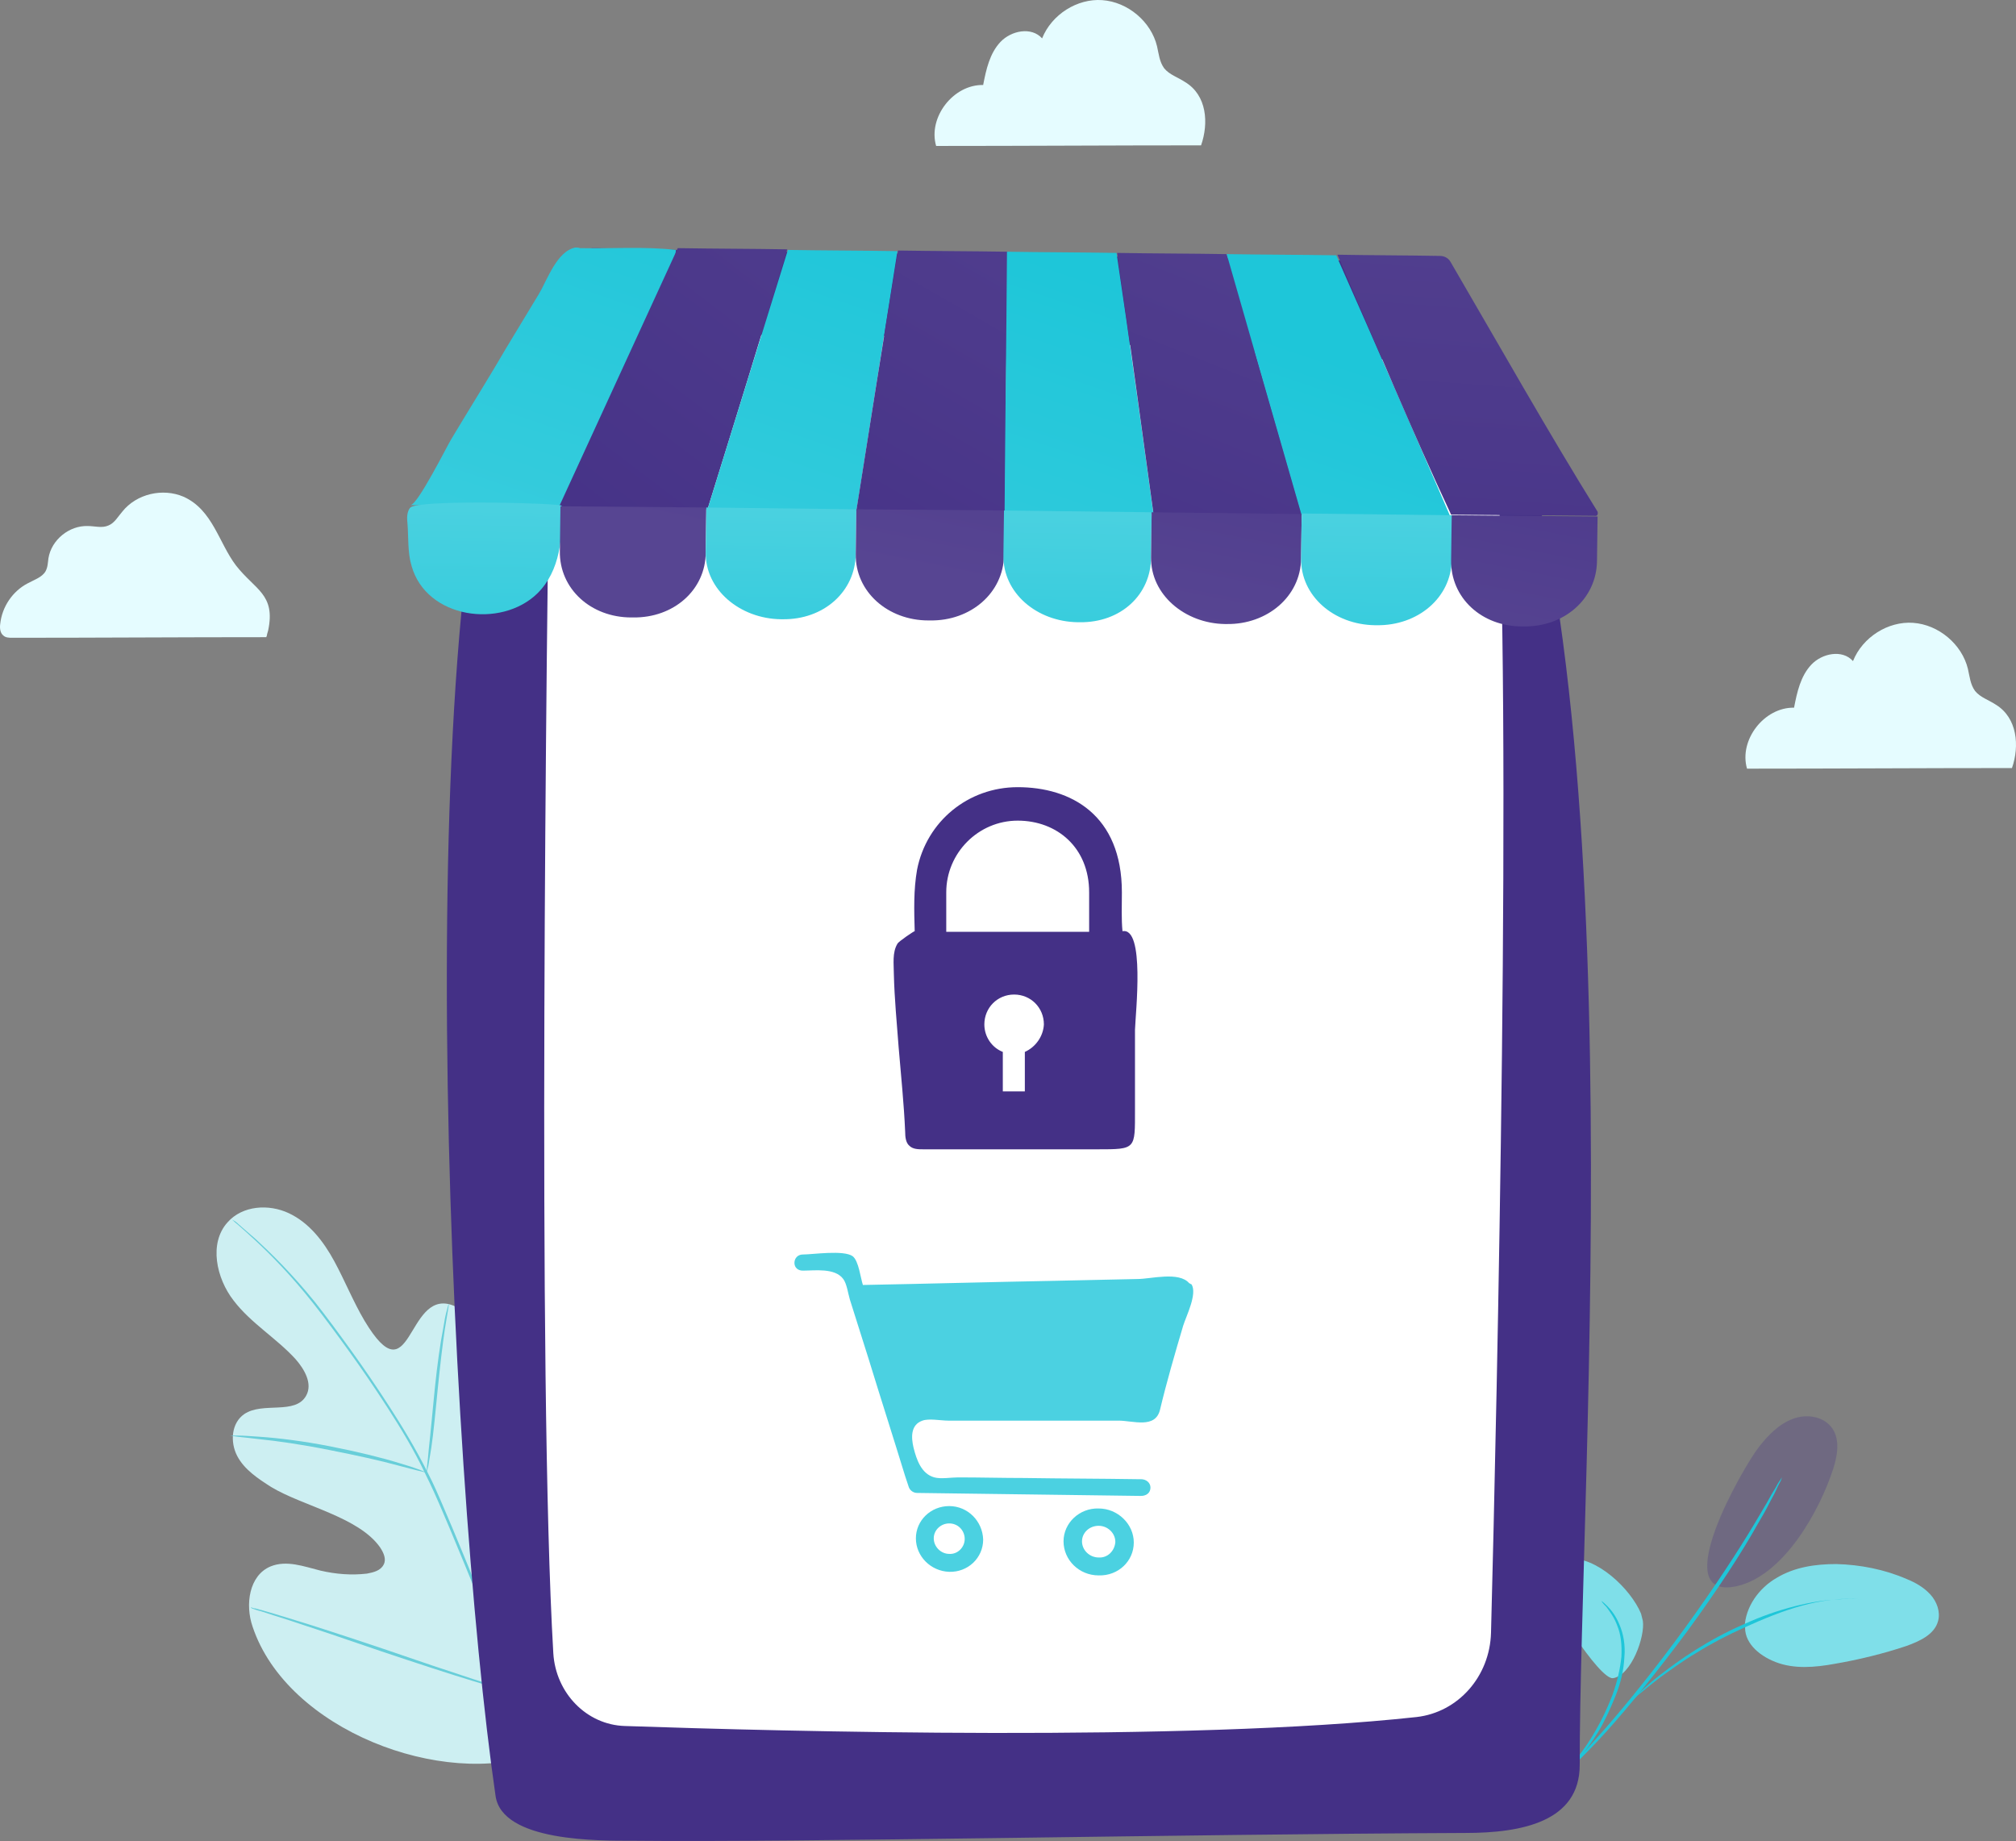 <svg width="288" height="263" viewBox="0 0 288 263" fill="none" xmlns="http://www.w3.org/2000/svg">
<rect x="0" y="0" width="288" height="263" fill="#808080" stroke="none"/>
<path d="M76.917 250.5C88.229 242.56 90.781 227.876 90.356 214.644C90.271 212.424 90.526 210.119 89.505 208.156C85.082 199.96 79.979 212.51 77.002 214.558C74.791 216.095 71.389 216.181 69.773 214.046C69.093 213.107 68.752 211.997 68.582 210.802C67.987 206.534 68.327 201.838 68.837 197.569C69.093 195.435 69.177 193.216 68.582 191.081C67.987 189.032 66.541 187.069 64.415 186.386C58.035 184.422 58.801 199.875 52.082 188.691C50.466 185.959 49.275 182.971 47.744 180.154C46.213 177.336 44.172 174.69 41.28 173.324C38.388 171.958 34.646 172.214 32.52 174.605C29.798 177.593 30.904 182.629 33.37 185.788C35.837 189.032 39.494 191.167 42.216 194.155C43.492 195.606 44.682 197.655 43.747 199.362C42.216 202.18 37.538 200.216 34.901 202.009C33.03 203.289 32.86 206.021 33.88 207.985C34.901 209.948 36.857 211.229 38.729 212.424C43.236 215.156 51.231 216.693 54.293 221.047C54.803 221.815 55.229 222.754 54.804 223.522C54.378 224.376 53.358 224.632 52.422 224.803C50.211 225.059 47.999 224.888 45.788 224.376C43.406 223.779 40.94 222.84 38.644 223.779C35.582 225.059 34.986 229.242 36.092 232.401C41.025 247.17 63.309 255.537 76.917 250.5Z" fill="#CDEFF2"/>
<path d="M77.088 260.318C76.577 255.11 75.472 248.878 73.515 242.219C71.559 235.56 68.837 228.389 65.775 221.047C65.01 219.168 64.245 217.376 63.479 215.583C62.714 213.79 61.948 211.997 61.098 210.375C59.397 206.96 57.525 203.887 55.654 200.984C53.783 198.082 51.912 195.35 50.126 192.874C48.34 190.398 46.639 188.093 45.023 186.044C41.706 181.946 38.729 179.044 36.602 177.08C35.497 176.141 34.646 175.373 34.051 174.861C33.796 174.604 33.54 174.434 33.37 174.348C33.2 174.263 33.115 174.178 33.115 174.178C33.115 174.178 33.2 174.263 33.285 174.348C33.455 174.519 33.626 174.69 33.966 174.946C34.561 175.458 35.412 176.227 36.432 177.166C38.559 179.129 41.535 182.117 44.767 186.215C46.383 188.264 48.084 190.569 49.871 193.045C51.657 195.521 53.528 198.252 55.399 201.155C57.27 204.058 59.141 207.131 60.757 210.546C61.608 212.253 62.373 213.961 63.139 215.754C63.904 217.546 64.67 219.339 65.435 221.217C68.497 228.559 71.304 235.645 73.26 242.304C75.216 248.963 76.407 255.11 76.918 260.318" fill="#68CED9"/>
<path d="M60.928 210.375C60.928 210.375 61.013 210.034 61.183 209.436C61.268 208.839 61.438 207.985 61.608 206.875C61.948 204.655 62.203 201.667 62.544 198.338C62.884 195.008 63.224 192.02 63.564 189.801C63.734 188.691 63.904 187.837 63.989 187.24C64.074 186.642 64.159 186.3 64.074 186.3C64.074 186.3 63.989 186.642 63.819 187.24C63.649 187.837 63.479 188.691 63.309 189.801C62.884 191.935 62.459 195.008 62.118 198.338C61.778 201.667 61.523 204.655 61.268 206.875C61.183 207.899 61.098 208.753 61.013 209.436C60.928 210.034 60.928 210.375 60.928 210.375Z" fill="#68CED9"/>
<path d="M32.86 205.082C32.86 205.082 33.285 205.168 33.966 205.253C34.646 205.338 35.752 205.424 37.028 205.594C39.579 205.851 43.151 206.363 46.979 207.131C50.891 207.899 54.378 208.668 56.845 209.351C58.12 209.692 59.141 209.948 59.822 210.119C60.502 210.29 60.927 210.375 60.927 210.375C60.927 210.375 60.587 210.204 59.907 209.948C59.226 209.692 58.206 209.351 57.015 209.009C54.548 208.241 51.061 207.387 47.149 206.619C43.236 205.851 39.664 205.424 37.112 205.253C35.837 205.168 34.731 205.082 34.051 205.082C33.285 205.082 32.86 205.082 32.86 205.082Z" fill="#68CED9"/>
<path d="M73.175 241.707C73.175 241.707 73.26 241.621 73.345 241.365C73.515 241.109 73.6 240.768 73.855 240.341C74.281 239.487 74.791 238.121 75.471 236.499C76.832 233.255 78.533 228.73 80.404 223.779C82.276 218.742 83.977 214.217 85.252 210.973C85.848 209.351 86.443 208.07 86.784 207.131C86.954 206.704 87.124 206.363 87.209 206.107C87.294 205.851 87.379 205.765 87.294 205.765C87.294 205.765 87.209 205.851 87.124 206.107C86.954 206.363 86.868 206.704 86.613 207.131C86.188 207.985 85.678 209.351 84.997 210.973C83.637 214.217 81.936 218.742 80.064 223.779C78.193 228.815 76.492 233.34 75.216 236.584C74.621 238.206 74.026 239.487 73.685 240.426C73.515 240.853 73.345 241.194 73.26 241.45C73.26 241.536 73.175 241.707 73.175 241.707Z" fill="#68CED9"/>
<path d="M35.837 229.669C35.837 229.669 35.922 229.755 36.177 229.84C36.432 229.925 36.858 230.096 37.283 230.182C38.303 230.523 39.664 230.95 41.28 231.462C44.682 232.572 49.275 234.109 54.464 235.901C59.567 237.609 64.245 239.146 67.647 240.17C69.348 240.682 70.709 241.109 71.644 241.365C72.069 241.451 72.495 241.536 72.75 241.621C73.005 241.707 73.175 241.707 73.175 241.707C73.175 241.707 73.09 241.621 72.835 241.536C72.58 241.451 72.154 241.28 71.729 241.194C70.709 240.853 69.348 240.426 67.732 239.914C64.33 238.804 59.737 237.267 54.549 235.475C49.445 233.767 44.767 232.23 41.365 231.206C39.664 230.694 38.303 230.267 37.368 230.011C36.943 229.925 36.602 229.755 36.262 229.755C36.007 229.669 35.837 229.584 35.837 229.669Z" fill="#68CED9"/>
<g opacity="0.28">
<path d="M248.129 226.596C237.922 228.815 249.064 209.521 251.276 206.704C252.552 205.082 254.083 203.46 256.124 202.692C258.165 201.923 260.632 202.35 261.822 204.143C262.843 205.765 262.503 207.899 261.907 209.778C259.951 215.839 254.848 225.059 248.129 226.596Z" fill="#443086"/>
</g>
<path d="M234.691 231.547C234.605 231.206 234.52 230.864 234.435 230.523C232.989 227.023 228.056 222.242 223.889 222.669C222.188 222.839 220.487 224.376 220.742 226.084C220.997 228.132 228.482 239.999 230.438 239.743C233.075 239.316 235.031 233.767 234.691 231.547Z" fill="#7FDFE9"/>
<path d="M249.235 232.487C249.32 229.584 251.276 226.852 253.827 225.401C256.379 223.864 259.356 223.437 262.333 223.437C265.735 223.523 269.222 224.205 272.369 225.571C273.645 226.084 274.836 226.767 275.771 227.791C276.707 228.816 277.217 230.267 276.877 231.547C276.367 233.511 274.24 234.45 272.369 235.133C269.052 236.243 265.565 237.097 262.078 237.694C259.271 238.206 256.294 238.463 253.657 237.438C251.021 236.414 249.064 234.45 249.32 232.145L249.235 232.487Z" fill="#7FDFE9"/>
<path d="M222.868 254.427C222.868 254.427 223.038 254.085 223.549 253.488C224.059 252.805 224.654 251.951 225.42 251.012C226.185 249.988 227.121 248.707 227.971 247.17C228.822 245.719 229.672 243.926 230.353 242.133C231.033 240.255 231.458 238.377 231.629 236.67C231.714 234.962 231.544 233.426 231.033 232.23C230.608 231.035 229.927 230.181 229.502 229.584C228.992 229.072 228.737 228.73 228.822 228.73C228.822 228.73 229.162 228.986 229.672 229.498C230.183 230.011 230.863 230.864 231.373 232.145C231.884 233.34 232.224 234.962 232.054 236.755C231.969 238.548 231.544 240.426 230.778 242.304C230.013 244.182 229.247 245.89 228.312 247.426C227.376 248.963 226.44 250.158 225.675 251.183C224.824 252.207 224.144 253.061 223.719 253.573C223.123 254.171 222.868 254.512 222.868 254.427Z" fill="#1EC6D9"/>
<path d="M224.314 252.549C224.314 252.549 224.399 252.378 224.654 252.122C224.909 251.866 225.25 251.439 225.675 251.012C226.525 250.073 227.801 248.622 229.332 246.914C232.394 243.414 236.477 238.377 240.644 232.657C244.812 226.937 248.384 221.473 250.765 217.461C251.361 216.437 251.871 215.583 252.381 214.729C252.807 213.961 253.232 213.192 253.572 212.68C253.827 212.168 254.083 211.741 254.338 211.4C254.508 211.144 254.593 210.973 254.593 210.973C254.593 210.973 254.508 211.144 254.423 211.485C254.253 211.826 253.997 212.253 253.742 212.851C253.487 213.449 253.062 214.132 252.637 214.985C252.211 215.839 251.701 216.693 251.106 217.717C248.809 221.815 245.322 227.193 241.069 232.999C236.817 238.719 232.734 243.756 229.587 247.256C228.056 248.963 226.696 250.329 225.76 251.268C225.335 251.695 224.994 252.037 224.654 252.293C224.484 252.463 224.314 252.549 224.314 252.549Z" fill="#1EC6D9"/>
<path d="M232.649 243.329C232.649 243.329 232.989 242.902 233.755 242.219C234.52 241.536 235.541 240.511 236.987 239.402C238.433 238.292 240.134 237.011 242.175 235.731C244.216 234.45 246.513 233.169 249.064 232.06C254.082 229.755 259.016 228.645 262.673 228.474C263.778 228.389 264.884 228.389 265.99 228.474C260.121 227.962 254.508 230.096 249.234 232.486C246.768 233.596 244.472 234.792 242.43 236.072C240.389 237.267 238.688 238.548 237.242 239.572C235.796 240.682 234.69 241.621 233.925 242.219C233.159 242.987 232.734 243.414 232.649 243.329Z" fill="#1EC6D9"/>
<path d="M38.048 91.026C25.971 91.026 13.893 91.111 1.816 91.111C1.305 91.111 0.795 91.111 0.455 90.769C0.03 90.428 -0.055 89.745 0.03 89.147C0.285 86.672 1.816 84.452 3.942 83.342C4.878 82.83 5.983 82.489 6.494 81.635C6.834 81.037 6.834 80.354 6.919 79.757C7.344 77.11 9.896 75.061 12.532 75.147C13.553 75.147 14.574 75.488 15.509 75.061C16.36 74.72 16.87 73.781 17.465 73.098C19.507 70.536 23.249 69.683 26.226 70.963C30.393 72.841 31.244 77.537 33.711 80.781C36.432 84.281 39.409 84.879 38.303 90.087C38.218 90.428 38.133 90.599 38.133 90.769C38.048 90.94 38.048 91.026 38.048 91.026Z" fill="#E5FCFF"/>
<path d="M287.423 109.722C274.836 109.722 262.163 109.807 249.575 109.807C248.384 105.71 252.041 101.014 256.294 101.099C256.719 98.88 257.23 96.575 258.761 94.953C260.291 93.331 263.183 92.733 264.714 94.441C266.075 91.026 269.732 88.721 273.305 88.977C276.962 89.233 280.279 92.05 281.129 95.55C281.385 96.66 281.47 97.77 282.15 98.709C282.916 99.648 284.106 99.99 285.127 100.673C288.189 102.551 288.529 106.563 287.423 109.722Z" fill="#E5FCFF"/>
<path d="M171.581 20.765C158.994 20.765 146.321 20.85 133.733 20.85C132.542 16.752 136.199 12.057 140.452 12.142C140.877 9.923 141.388 7.617 142.919 5.995C144.45 4.373 147.341 3.776 148.872 5.483C150.233 2.068 153.89 -0.237 157.463 0.019C161.12 0.276 164.437 3.093 165.287 6.593C165.543 7.703 165.628 8.813 166.308 9.752C167.074 10.691 168.264 11.032 169.285 11.715C172.432 13.594 172.687 17.606 171.581 20.765Z" fill="#E5FCFF"/>
<path d="M85.253 35.449C79.214 35.278 77.513 41.339 74.536 47.145C57.696 80.354 64.159 210.973 70.794 256.561C71.729 263.135 85.593 262.964 90.441 262.964C114.256 263.22 168.434 262.025 209.345 261.854C217.425 261.854 225.675 260.232 225.675 252.122C225.59 212.083 234.521 91.965 211.131 44.925C209.345 41.339 207.474 37.754 203.476 37.583C180.937 36.644 122.336 36.388 85.253 35.449Z" fill="#443086"/>
<path d="M78.533 59.011C78.108 90.94 76.747 196.972 79.044 236.158C79.384 241.877 83.807 246.402 89.25 246.573C111.789 247.341 169.455 248.878 202.371 245.292C208.324 244.609 212.832 239.487 213.002 233.255C213.853 200.728 216.064 101.953 213.768 63.194C213.427 57.048 208.749 52.096 202.796 51.669C178.386 50.047 115.787 46.206 87.889 48.596C82.701 49.023 78.618 53.547 78.533 59.011Z" fill="white"/>
<path d="M132.967 43.132C132.967 43.986 133.648 44.754 134.583 44.754C138.921 44.925 151.084 45.266 156.612 45.437C157.718 45.437 158.483 44.498 158.313 43.474C158.313 43.474 158.143 42.108 156.782 42.022C153.125 41.766 141.983 41.083 134.583 41.51C132.967 41.51 132.882 43.218 132.967 43.132Z" fill="#1F5AA9"/>
<g opacity="0.8">
<path d="M169.88 183.312C168.434 181.605 164.352 182.715 162.566 182.715C158.653 182.8 154.741 182.886 150.828 182.971C141.643 183.142 132.457 183.398 123.271 183.569C122.931 182.544 122.676 180.154 121.825 179.471C120.55 178.532 116.127 179.215 114.681 179.215C114 179.215 113.49 179.727 113.49 180.41C113.49 181.093 114 181.52 114.681 181.52C116.382 181.52 119.274 181.093 120.465 182.715C120.975 183.398 121.145 184.764 121.4 185.617C122.336 188.52 123.186 191.337 124.122 194.24C125.823 199.789 127.609 205.338 129.31 210.887C129.48 211.4 129.65 211.912 129.82 212.424C129.99 212.936 130.501 213.278 131.011 213.278L162.991 213.705C163.756 213.705 164.352 213.278 164.352 212.51C164.352 211.827 163.756 211.314 162.991 211.314C162.821 211.314 162.651 211.314 162.566 211.314C157.207 211.229 151.764 211.229 146.406 211.144C143.259 211.144 140.027 211.058 136.88 211.058C135.859 211.058 134.413 211.314 133.478 211.058C131.607 210.546 130.926 208.497 130.501 206.79C130.161 205.338 130.076 203.545 131.777 202.948C132.712 202.606 134.413 202.948 135.434 202.948C136.965 202.948 138.496 202.948 140.112 202.948C143.599 202.948 147.171 202.948 150.658 202.948C153.72 202.948 156.782 202.948 159.759 202.948C161.885 202.948 165.032 204.143 165.713 201.411C166.648 197.484 167.839 193.386 169.03 189.374C169.455 188.008 171.071 184.849 170.221 183.483C169.965 183.398 169.965 183.312 169.88 183.312Z" fill="#1EC6D9"/>
<path d="M135.604 215.156C132.967 215.156 130.841 217.205 130.841 219.766C130.841 222.327 132.967 224.462 135.604 224.547C138.241 224.632 140.452 222.583 140.452 219.937C140.367 217.29 138.241 215.156 135.604 215.156ZM135.604 221.986C134.413 221.986 133.393 220.961 133.393 219.766C133.393 218.571 134.413 217.632 135.604 217.632C136.88 217.632 137.815 218.656 137.815 219.851C137.815 221.047 136.795 222.071 135.604 221.986Z" fill="#1EC6D9"/>
<path d="M156.952 215.498C154.231 215.412 151.934 217.547 151.934 220.193C151.934 222.84 154.145 225.059 156.952 225.059C159.759 225.145 161.97 223.01 161.97 220.364C161.97 217.717 159.674 215.498 156.952 215.498ZM156.952 222.498C155.676 222.498 154.571 221.474 154.571 220.193C154.571 218.998 155.591 217.973 156.952 217.973C158.228 217.973 159.334 218.998 159.334 220.278C159.249 221.559 158.228 222.583 156.952 222.498Z" fill="#1EC6D9"/>
</g>
<path d="M82.191 35.363C79.554 35.876 78.193 39.973 76.918 42.108C74.876 45.523 72.75 48.937 70.709 52.438C68.667 55.852 66.541 59.267 64.5 62.682C63.819 63.792 59.652 72.159 58.631 72.159C65.691 72.244 72.75 72.329 79.894 72.415C82.871 66.353 85.678 60.206 88.485 54.145C89.846 51.072 91.291 47.998 92.652 44.925C93.843 42.278 96.395 38.522 96.565 35.705C92.142 35.193 87.379 35.534 82.871 35.449C82.616 35.363 82.446 35.363 82.191 35.363Z" fill="url(#paint0_linear_2202_21621)"/>
<path d="M101.072 72.756C94.013 72.671 86.954 72.585 79.809 72.5C85.508 60.121 91.121 47.828 96.82 35.449C102.008 35.534 107.281 35.534 112.469 35.619C108.727 48.084 104.9 60.463 101.072 72.756Z" fill="url(#paint1_linear_2202_21621)"/>
<path d="M122.336 73.012C115.276 72.927 108.217 72.841 101.073 72.756C104.9 60.377 108.727 48.084 112.555 35.705C117.743 35.79 123.016 35.79 128.204 35.876C126.248 48.254 124.292 60.633 122.336 73.012Z" fill="url(#paint2_linear_2202_21621)"/>
<path d="M143.599 73.183C136.54 73.098 129.48 73.012 122.336 72.927C124.292 60.548 126.248 48.169 128.289 35.79C133.478 35.876 138.751 35.876 143.939 35.961C143.769 48.425 143.684 60.804 143.599 73.183Z" fill="url(#paint3_linear_2202_21621)"/>
<path d="M164.777 73.439C157.718 73.354 150.658 73.268 143.514 73.183C143.599 60.804 143.769 48.425 143.854 35.961C149.042 36.046 154.316 36.046 159.504 36.132C161.375 48.596 163.076 61.06 164.777 73.439Z" fill="url(#paint4_linear_2202_21621)"/>
<path d="M186.04 73.61C178.981 73.524 171.922 73.439 164.777 73.354C163.076 60.975 161.375 48.511 159.589 36.132C164.777 36.217 170.05 36.217 175.239 36.302C178.896 48.767 182.468 61.231 186.04 73.61Z" fill="url(#paint5_linear_2202_21621)"/>
<path d="M207.219 73.866C200.159 73.781 193.1 73.695 185.955 73.61C182.383 61.145 178.811 48.767 175.239 36.302C180.427 36.388 185.7 36.388 190.889 36.473C196.417 48.937 201.86 61.402 207.219 73.866Z" fill="url(#paint6_linear_2202_21621)"/>
<path d="M207.219 37.412C206.878 36.815 206.283 36.559 205.688 36.559C200.84 36.473 195.907 36.473 191.059 36.388C196.502 49.023 201.86 61.914 207.304 73.524L227.972 73.695C228.227 73.695 228.312 73.354 228.227 73.098C221.167 61.743 214.193 49.364 207.219 37.412Z" fill="url(#paint7_linear_2202_21621)"/>
<path d="M58.971 72.329C58.716 72.415 58.631 72.5 58.546 72.585C58.121 73.183 58.121 74.037 58.206 74.72C58.376 76.769 58.206 78.903 58.801 80.866C60.928 88.379 71.559 89.83 76.747 84.793C80.064 81.549 80.405 76.683 80.234 72.244C80.064 71.902 62.033 71.39 58.971 72.329Z" fill="url(#paint8_linear_2202_21621)"/>
<path d="M80.064 72.329L79.98 78.732C79.894 84.111 84.402 88.208 90.186 88.208H90.441C96.225 88.294 100.817 84.281 100.817 78.903L100.902 72.5L80.064 72.329Z" fill="url(#paint9_linear_2202_21621)"/>
<path d="M100.902 72.5L100.817 78.903C100.732 84.281 105.75 88.379 111.534 88.464H111.789C117.658 88.55 122.165 84.537 122.251 79.159L122.336 72.756L100.902 72.5Z" fill="url(#paint10_linear_2202_21621)"/>
<path d="M122.335 72.756L122.25 79.159C122.165 84.537 126.843 88.635 132.627 88.635H132.882C138.666 88.721 143.344 84.708 143.429 79.33L143.514 72.927L122.335 72.756Z" fill="url(#paint11_linear_2202_21621)"/>
<path d="M143.429 72.927L143.344 79.33C143.259 84.708 148.107 88.806 153.975 88.891H154.23C160.099 88.977 164.437 84.964 164.437 79.586L164.522 73.183L143.429 72.927Z" fill="url(#paint12_linear_2202_21621)"/>
<path d="M164.522 73.183L164.437 79.586C164.352 84.964 169.285 89.062 174.983 89.147H175.239C181.022 89.233 185.785 85.22 185.87 79.842L185.955 73.439L164.522 73.183Z" fill="url(#paint13_linear_2202_21621)"/>
<path d="M185.955 73.354L185.87 79.757C185.785 85.135 190.548 89.233 196.417 89.318H196.672C202.541 89.404 207.304 85.391 207.389 80.013L207.474 73.61L185.955 73.354Z" fill="url(#paint14_linear_2202_21621)"/>
<path d="M207.388 73.61L207.303 80.013C207.218 85.391 211.641 89.489 217.425 89.489H217.68C223.464 89.574 228.056 85.562 228.141 80.183L228.226 73.781L207.388 73.61Z" fill="url(#paint15_linear_2202_21621)"/>
<path d="M160.354 133.029C160.184 131.236 160.269 129.358 160.269 127.479C160.269 116.381 152.955 112.454 145.385 112.454C138.326 112.454 132.372 117.32 131.011 124.235C130.501 127.138 130.586 130.04 130.671 133.029C130.671 132.943 128.375 134.48 128.204 134.821C127.439 136.102 127.694 137.724 127.694 139.175C127.779 142.675 128.119 146.176 128.375 149.591C128.715 153.688 129.14 157.701 129.31 161.713C129.31 162.396 129.395 163.25 129.906 163.677C130.416 164.189 131.181 164.189 131.947 164.189C140.197 164.189 148.532 164.189 156.782 164.189C162.311 164.189 162.141 164.189 162.141 158.555C162.141 154.713 162.141 150.957 162.141 147.115C162.226 144.639 163.587 132.431 160.354 133.029ZM146.406 150.274V155.908H143.259V150.274C141.728 149.676 140.622 148.139 140.622 146.346C140.622 143.956 142.493 142.078 144.875 142.078C147.256 142.078 149.127 143.956 149.127 146.346C149.042 148.054 147.937 149.591 146.406 150.274ZM155.592 133.114H135.179V127.479C135.179 121.845 139.772 117.235 145.385 117.235C150.999 117.235 155.592 121.076 155.592 127.479V133.114Z" fill="#443086"/>
<defs>
<linearGradient id="paint0_linear_2202_21621" x1="56.985" y1="154.21" x2="101.995" y2="21.242" gradientUnits="userSpaceOnUse">
<stop stop-color="#56D4E2"/>
<stop offset="1" stop-color="#1EC6D9"/>
</linearGradient>
<linearGradient id="paint1_linear_2202_21621" x1="136.719" y1="-28.61" x2="56.689" y2="76.513" gradientUnits="userSpaceOnUse">
<stop stop-color="#574592"/>
<stop offset="1" stop-color="#443086"/>
</linearGradient>
<linearGradient id="paint2_linear_2202_21621" x1="92.465" y1="166.532" x2="137.643" y2="33.065" gradientUnits="userSpaceOnUse">
<stop stop-color="#56D4E2"/>
<stop offset="1" stop-color="#1EC6D9"/>
</linearGradient>
<linearGradient id="paint3_linear_2202_21621" x1="158.146" y1="-10.002" x2="101.215" y2="89.403" gradientUnits="userSpaceOnUse">
<stop stop-color="#574592"/>
<stop offset="1" stop-color="#443086"/>
</linearGradient>
<linearGradient id="paint4_linear_2202_21621" x1="128.843" y1="178.849" x2="174.023" y2="45.38" gradientUnits="userSpaceOnUse">
<stop stop-color="#56D4E2"/>
<stop offset="1" stop-color="#1EC6D9"/>
</linearGradient>
<linearGradient id="paint5_linear_2202_21621" x1="185.755" y1="1.244" x2="147.419" y2="97.526" gradientUnits="userSpaceOnUse">
<stop stop-color="#574592"/>
<stop offset="1" stop-color="#443086"/>
</linearGradient>
<linearGradient id="paint6_linear_2202_21621" x1="163.432" y1="190.561" x2="208.611" y2="57.09" gradientUnits="userSpaceOnUse">
<stop stop-color="#56D4E2"/>
<stop offset="1" stop-color="#1EC6D9"/>
</linearGradient>
<linearGradient id="paint7_linear_2202_21621" x1="212.326" y1="-1.639" x2="203.934" y2="111.104" gradientUnits="userSpaceOnUse">
<stop stop-color="#574592"/>
<stop offset="1" stop-color="#443086"/>
</linearGradient>
<linearGradient id="paint8_linear_2202_21621" x1="69.341" y1="60.934" x2="68.554" y2="111.883" gradientUnits="userSpaceOnUse">
<stop stop-color="#56D4E2"/>
<stop offset="1" stop-color="#1EC6D9"/>
</linearGradient>
<linearGradient id="paint9_linear_2202_21621" x1="90.687" y1="73.839" x2="102.953" y2="11.025" gradientUnits="userSpaceOnUse">
<stop stop-color="#574592"/>
<stop offset="1" stop-color="#443086"/>
</linearGradient>
<linearGradient id="paint10_linear_2202_21621" x1="111.744" y1="61.77" x2="110.963" y2="112.374" gradientUnits="userSpaceOnUse">
<stop stop-color="#56D4E2"/>
<stop offset="1" stop-color="#1EC6D9"/>
</linearGradient>
<linearGradient id="paint11_linear_2202_21621" x1="132.145" y1="81.933" x2="144.411" y2="19.119" gradientUnits="userSpaceOnUse">
<stop stop-color="#574592"/>
<stop offset="1" stop-color="#443086"/>
</linearGradient>
<linearGradient id="paint12_linear_2202_21621" x1="154.125" y1="62.202" x2="153.344" y2="112.803" gradientUnits="userSpaceOnUse">
<stop stop-color="#56D4E2"/>
<stop offset="1" stop-color="#1EC6D9"/>
</linearGradient>
<linearGradient id="paint13_linear_2202_21621" x1="173.604" y1="90.026" x2="185.869" y2="27.213" gradientUnits="userSpaceOnUse">
<stop stop-color="#574592"/>
<stop offset="1" stop-color="#443086"/>
</linearGradient>
<linearGradient id="paint14_linear_2202_21621" x1="196.816" y1="62.633" x2="196.035" y2="113.241" gradientUnits="userSpaceOnUse">
<stop stop-color="#56D4E2"/>
<stop offset="1" stop-color="#1EC6D9"/>
</linearGradient>
<linearGradient id="paint15_linear_2202_21621" x1="215.216" y1="98.15" x2="227.481" y2="35.336" gradientUnits="userSpaceOnUse">
<stop stop-color="#574592"/>
<stop offset="1" stop-color="#443086"/>
</linearGradient>
</defs>
</svg>
